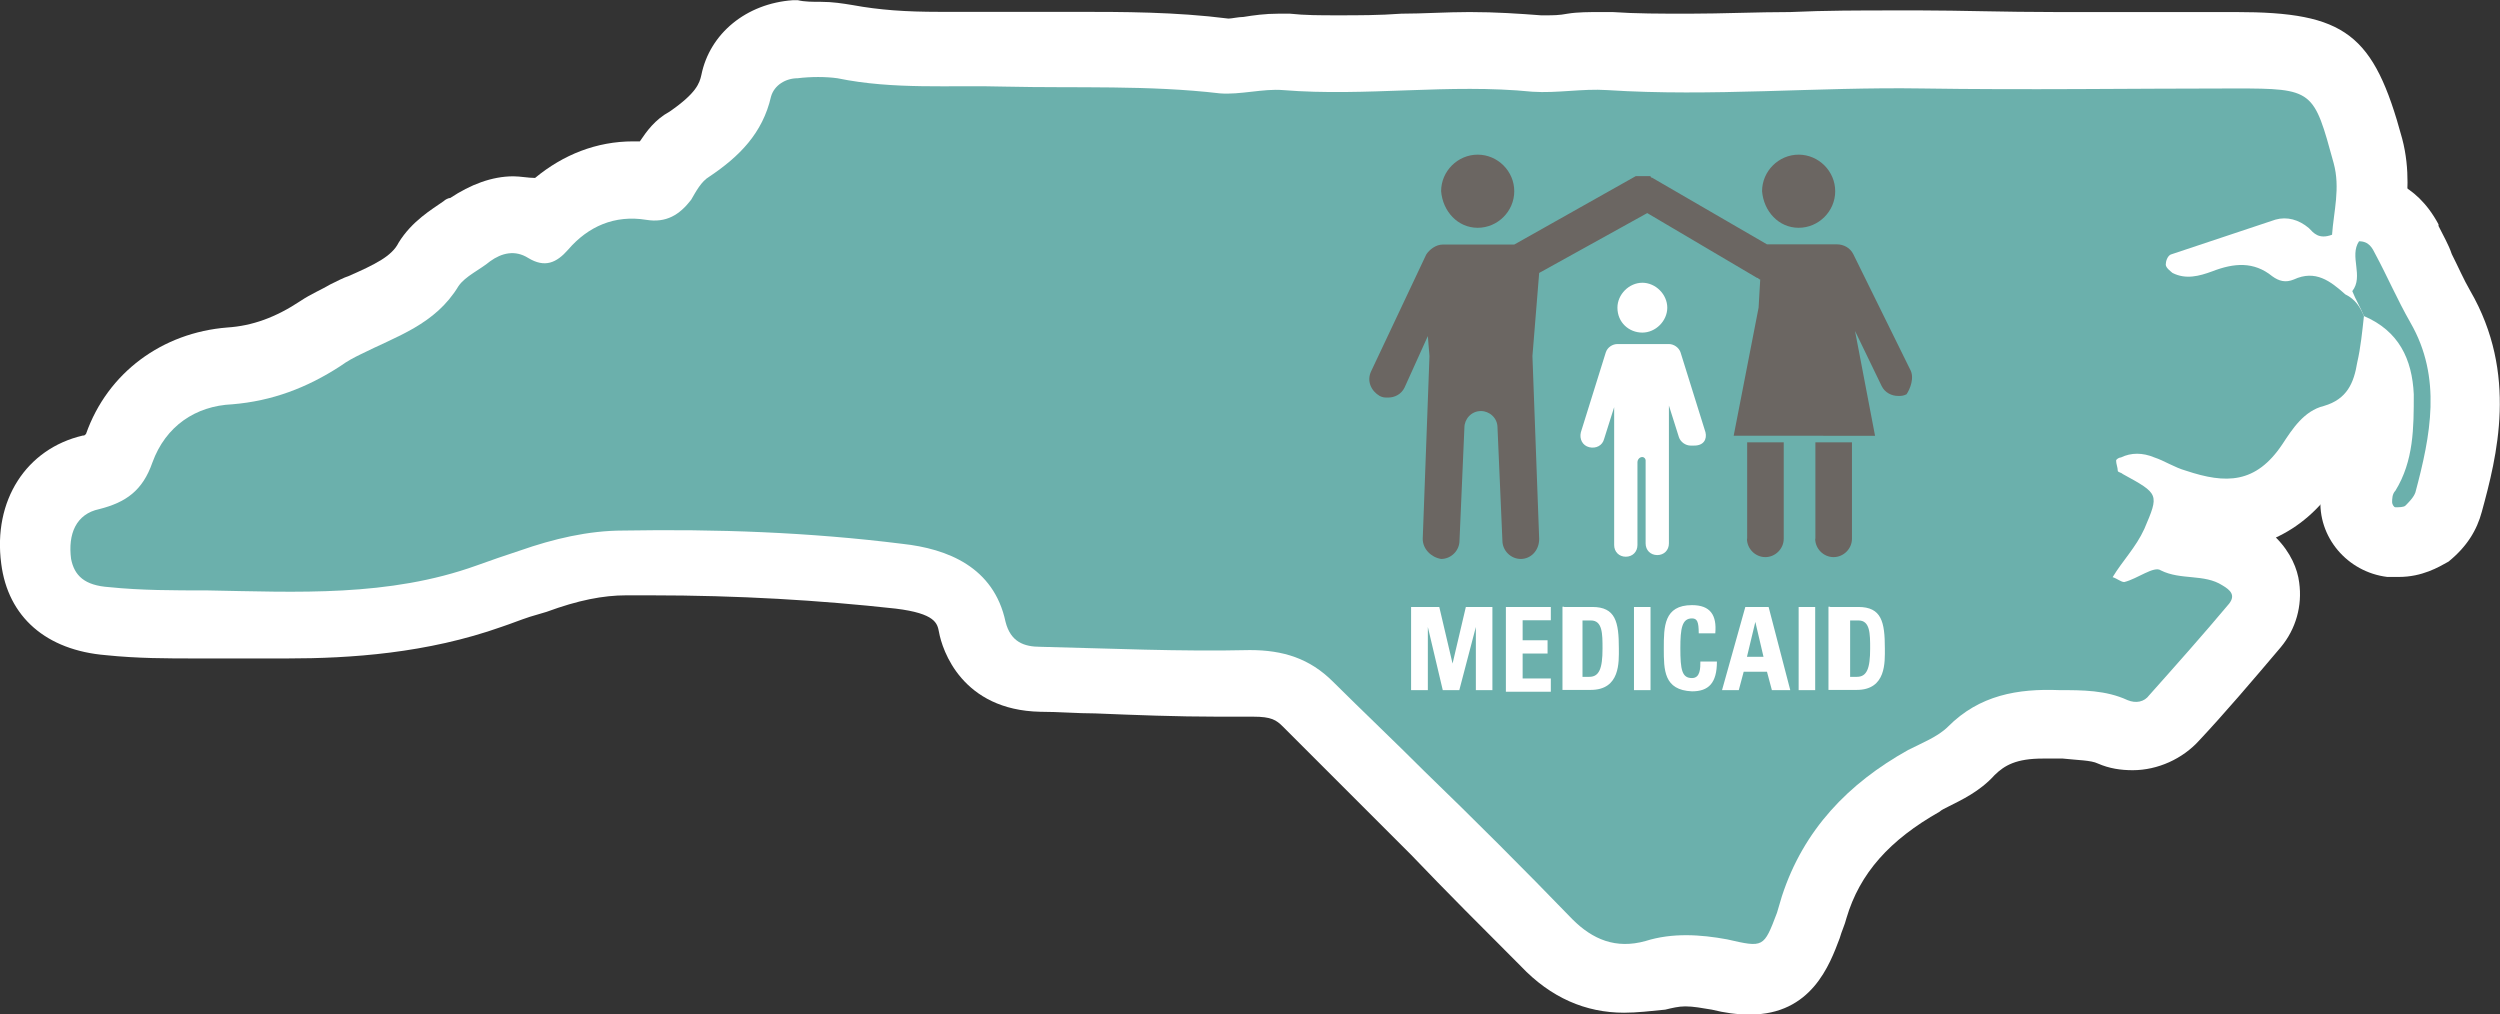 <svg id="Layer_1" xmlns="http://www.w3.org/2000/svg" viewBox="0.2 110.3 1223.7 496.4"><rect x="0.2" y="110.3" width="1223.7" height="496.4" fill="#333333" stroke="none"/><path fill="#FFF" d="M1174.4 392.7h-5.7c-19.5-2.4-34.2-19.5-32.6-39.1v-.8c0-4.1 1.6-12.2 6.5-20.3 3.3-4.9 3.3-13 3.3-25.2V304c0-4.1-.8-5.7-.8-5.7s-.8-.8-1.6-.8l-11.4-4.9-21.2-42.3 8.1-9.8c-.8-7.3 0-17.9 6.5-28.5l9.8-15.5 17.9-.8h2.4c9.8 0 26.9 3.3 38.2 24.4v.8c2.4 4.9 4.9 9 6.5 13.8 3.3 6.5 5.7 12.2 9 17.9 23.6 40.7 13 81.4 5.7 108.2-2.4 9-7.3 17.1-16.3 24.4-4.8 2.7-12.9 7.5-24.3 7.5z"/><path fill="#FFF" d="M795.1 606c-18.7 0-35.8-7.3-50.5-22.8-17.9-17.9-36.6-36.6-53.7-54.5L673 510.8l-15.5-15.5-29.3-29.3c-3.3-3.3-5.7-4.9-14.6-4.9h-17.1c-20.3 0-40.7-.8-60.2-1.6-9 0-17.9-.8-26.9-.8-38.3-.8-48-30.1-49.6-39.1-.8-4.1-1.6-9-21.2-11.4-37.4-4.1-76.5-6.5-120.4-6.5h-11.4c-11.4 0-23.6 2.4-39.1 8.1l-8.1 2.4c-4.9 1.6-9 3.3-13.8 4.9-36.6 13-74.1 15.5-105 15.5H96c-13.8 0-28.5 0-43.9-1.6-29.3-2.4-48-18.7-51.3-44.8-4.1-30.9 12.2-56.2 39.9-62.7.8 0 .8 0 1.6-.8 10.6-30.1 37.4-49.6 69.2-52.1 12.2-.8 23.6-4.9 35.8-13 4.9-3.3 10.6-5.7 14.6-8.1 3.3-1.6 6.5-3.3 9-4.1 13-5.7 21.2-9.8 24.4-16.3 6.5-10.6 16.3-16.3 22-20.3.8-.8 2.4-1.6 3.3-1.6 9.8-6.5 20.3-10.6 30.9-10.6 3.3 0 7.3.8 10.6.8 13.8-11.4 30.1-17.9 48-17.9h3.3c3.3-4.9 7.3-10.6 14.6-14.6 13-9 14.6-13.8 15.5-17.9 4.1-20.3 22-35 44.8-36.6h2.4c3.3.8 7.3.8 11.4.8 5.7 0 10.6.8 15.5 1.6 13 2.4 26 3.3 42.3 3.3h65.9c24.4 0 49.6 0 75.7 3.3 1.6 0 4.9-.8 7.3-.8 4.9-.8 10.6-1.6 17.1-1.6h5.7c7.3.8 14.6.8 23.6.8 9.8 0 20.3 0 30.9-.8 10.6 0 22-.8 33.4-.8 13 0 24.4.8 35 1.6h2.4c3.3 0 6.5 0 10.6-.8 4.9-.8 10.6-.8 16.3-.8h5.7c11.4.8 23.6.8 37.4.8 16.3 0 33.4-.8 49.6-.8 17.1-.8 34.2-.8 51.3-.8h13c18.7 0 39.9.8 65.9.8H1094.6c53.7 0 67.5 10.6 81.4 61.9 4.1 15.5 2.4 29.3 1.6 38.2 0 2.4-.8 5.7-.8 7.3v6.5l.8.8 13.8 26.9-1.6 10.6c0 2.4-.8 4.1-.8 6.5l-2.4 17.1c-4.9 30.1-22.8 42.3-37.4 48-.8 1.6-2.4 3.3-3.3 4.9l-.8.8c-9.8 14.6-20.3 22.8-30.9 27.7 7.3 7.3 10.6 15.5 11.4 22 1.6 11.4-1.6 22.8-9 31.7-13.8 16.3-27.7 32.6-39.9 45.6-8.1 9-20.3 14.6-32.6 14.6-5.7 0-11.4-.8-17.1-3.3-3.3-1.6-9.8-1.6-17.1-2.4h-9.8c-13 0-18.7 3.3-23.6 8.1-7.3 8.1-16.3 12.2-22.8 15.5-1.6.8-3.3 1.6-4.1 2.4-24.4 13.8-39.1 30.1-45.6 52.1-.8 3.3-2.4 6.5-3.3 9.8-4.9 13-13.8 37.4-43.9 37.4-6.5 0-12.2-.8-18.7-2.4-4.9-.8-9-1.6-13-1.6-3.3 0-6.5.8-9.8 1.6-7.2.7-13.7 1.5-20.2 1.5z"/><path fill="#6BB0AC" d="M1157.3 265c-.8 7.3-1.6 15.5-3.3 22.8-1.6 9.8-4.9 17.9-16.3 21.2-9.8 2.4-15.5 11.4-20.3 18.7-13 19.5-27.7 19.5-47.2 13-5.7-1.6-10.6-4.9-15.5-6.5-5.7-2.4-11.4-2.4-16.3 0-.8 0-2.4.8-2.4 1.6 0 1.6.8 3.3.8 4.9 0 .8 1.6.8 2.4 1.6 17.9 9.8 17.9 9.8 10.6 26.9-4.1 9-10.6 15.5-15.5 23.6 2.4.8 4.1 2.4 5.7 2.4 6.5-1.6 14.6-8.1 17.9-5.7 9.8 4.9 21.2 1.6 30.1 7.3 4.1 2.4 6.5 4.9 3.3 9-13 15.5-26 30.1-39.1 44.8-2.4 3.3-6.5 4.1-10.6 2.4-10.6-4.9-22-4.9-33.4-4.9-20.3-.8-39.1 2.4-54.5 17.9-4.9 4.9-13 8.1-19.5 11.4-29.2 16.3-51.2 39-61.8 71.6-.8 2.4-1.6 5.7-2.4 8.1-6.5 17.1-6.5 17.1-24.4 13-13-2.4-26.9-3.3-39.9.8-14.6 4.1-26-.8-35.8-10.6-23.6-24.4-48-48.8-72.4-72.4-14.6-14.6-30.1-29.3-44.8-43.9-11.4-11.4-24.4-15.5-40.7-15.5-34.2.8-68.4-.8-102.5-1.6-8.1 0-14.6-2.4-17.1-12.2-5.7-26.9-28.5-35.8-50.5-38.2-45.6-5.7-91.1-7.3-136.7-6.5-17.1 0-34.2 4.1-50.5 9.8-7.3 2.4-14.6 4.9-21.2 7.3-43.1 15.5-87.9 13-131.8 12.2-16.3 0-32.6 0-48-1.6-12.2-.8-17.1-5.7-18.7-13.8-1.6-12.2 2.4-22 13.8-24.4 13-3.3 21.2-9 26-22.8 6.5-17.9 21.2-27.7 39.1-28.5 19.5-1.6 36.6-8.1 52.9-18.7 3.3-2.4 6.5-4.1 9.8-5.7 17.9-9 36.6-14.6 48-33.4 3.3-4.9 10.6-8.1 15.5-12.2 5.7-4.1 12.2-5.7 18.7-1.6 8.1 4.9 13.8 2.4 19.5-4.1 9.8-11.4 22.8-17.1 38.2-14.6 9.8 1.6 16.3-2.4 22-9.8 2.4-4.1 4.9-9 9-11.4 14.6-9.8 26-21.2 30.1-39.1 1.6-5.7 7.3-9 13-9 6.5-.8 13.8-.8 19.5 0 27.7 5.7 55.3 3.3 82.2 4.1 35 .8 70-.8 105 3.3 9.8.8 21.2-2.4 30.9-1.6 40.7 3.3 81.4-3.3 122.1.8 12.2.8 24.4-1.6 36.6-.8 51.3 3.3 102.5-1.6 153.8-.8s102.5 0 153.8 0c38.2 0 38.2.8 48 36.6 3.3 12.2 0 23.6-.8 35-6.5 2.4-9-.8-11.4-3.3-4.9-4.1-10.6-5.7-16.3-4.1l-51.3 17.1c-1.6.8-2.4 3.3-2.4 4.9s2.4 3.3 3.3 4.1c6.5 3.3 13 1.6 19.5-.8 10.6-4.1 20.3-4.9 29.3 2.4 3.3 2.4 6.5 3.3 10.6 1.6 10.6-4.9 17.9.8 25.2 7.3 5 2.4 7.4 6.5 9.1 10.6z"/><path fill="#6BB0AC" d="M1157.3 265c-1.6-4.1-4.1-8.1-5.7-12.2 5.7-7.3-1.6-17.1 3.3-24.4 4.9 0 6.5 3.3 8.1 6.5 5.7 10.6 10.6 22 17.1 33.4 15.5 26.9 9.8 55.3 2.4 83-.8 2.4-3.3 4.9-4.9 6.5-.8.8-3.3.8-4.9.8-.8 0-1.6-1.6-1.6-2.4 0-1.6 0-4.1 1.6-5.7 9-14.6 9-30.9 9-47.2-.8-17.2-7.3-31-24.4-38.3z"/><g><path fill="#FFF" d="M835 321.9l-12.2-39.1c-.8-2.4-3.3-4.1-5.7-4.1h-25.2c-2.4 0-4.9 1.6-5.7 4.1L774 321.9c-.8 3.3.8 6.5 4.1 7.3 3.3.8 6.5-.8 7.3-4.1l4.9-15.5v67.5c0 3.3 2.4 5.7 5.7 5.7s5.7-2.4 5.7-5.7v-40.7c0-.8.8-2.4 2.4-2.4.8 0 1.6.8 1.6 1.6v40.7c0 3.3 2.4 5.7 5.7 5.7s5.7-2.4 5.7-5.7v-67.5l4.9 15.5c.8 2.4 3.3 4.1 5.7 4.1h1.6c4.9.1 6.5-3.2 5.7-6.5zm-30.9-48.8c6.5 0 12.2-5.7 12.2-12.2 0-6.5-5.7-12.2-12.2-12.2-6.5 0-12.2 5.7-12.2 12.2 0 7.3 5.7 12.2 12.2 12.2z"/><path fill="#6B6662" d="M723.5 221.8c9.8 0 17.9-8.1 17.9-17.9 0-9.8-8.1-17.9-17.9-17.9s-17.9 8.1-17.9 17.9c.8 9.8 8.1 17.9 17.9 17.9zM935.1 291l-27.7-56.2c-1.6-3.3-4.9-4.9-8.1-4.9h-34.2l-56.2-32.6s-.8 0-.8-.8H800.9L741.4 230h-35c-3.3 0-6.5 2.4-8.1 4.9l-26.9 57c-2.4 4.9 0 9.8 4.1 12.2 1.6.8 2.4.8 4.1.8 3.3 0 6.5-1.6 8.1-4.9l11.4-25.2.8 9.8-3.3 89.5c0 4.9 4.1 9 9 9.8 4.9 0 9-4.1 9-9l2.4-55.3c0-4.1 3.3-8.1 8.1-8.1 4.1 0 8.1 3.3 8.1 8.1l2.4 55.3c0 4.9 4.1 9 9 9s9-4.1 9-9.8l-3.3-89.5 3.3-40.7 52.9-29.3 53.7 31.7c.8 0 .8.8 1.6.8l-.8 13.8-12.2 62.7H918l-9.8-51.3 13 26.9c1.6 3.3 4.9 4.9 8.1 4.9 1.6 0 2.4 0 4.1-.8 1.7-2.5 4.1-8.2 1.7-12.3zm-54.5-69.2c9.8 0 17.9-8.1 17.9-17.9 0-9.8-8.1-17.9-17.9-17.9s-17.9 8.1-17.9 17.9c.8 9.8 8.1 17.9 17.9 17.9zm8.1 152.2c0 4.9 4.1 9 9 9s9-4.1 9-9v-47.2h-17.9V374zm-33.4 0c0 4.9 4.1 9 9 9s9-4.1 9-9v-47.2h-17.9V374z"/><g fill="#FFF"><path d="M690.9 448.1v-40.7h13.8l6.5 27.7 6.5-27.7h13v40.7h-8.1v-30.9l-8.1 30.9h-8.1l-7.3-30.9v30.9h-8.2zM737.3 448.1v-40.7h22v6.5h-13.8v9.8h12.2v6.5h-12.2v12.2h13.8v6.5h-22v-.8zM765.8 407.4h13.8c11.4 0 13 7.3 13 20.3 0 6.5.8 20.3-13.8 20.3H765v-40.7h.8zm8.2 34.2h4.1c4.9 0 6.5-4.1 6.5-13.8 0-7.3 0-13.8-5.7-13.8h-4.1v27.7h-.8zM800 448.1v-40.7h8.1v40.7H800zM814.6 427.7c0-10.6 0-21.2 13.8-21.2 9 0 12.2 4.9 11.4 13.8h-8.1c0-5.7-.8-7.3-3.3-7.3-4.9 0-5.7 4.9-5.7 14.6 0 10.6.8 14.6 5.7 14.6 4.1 0 4.1-4.9 4.1-8.1h8.1c0 10.6-4.1 14.6-12.2 14.6-13.8-.6-13.8-10.4-13.8-21zM843.1 448.1l11.4-40.7h11.4l10.6 40.7h-9l-2.4-9h-11.4l-2.4 9h-8.2zm16.3-33.4l-4.1 17.1h8.1l-4-17.1zM880.6 448.1v-40.7h8.1v40.7h-8.1zM896 407.4h13.8c11.4 0 13 7.3 13 20.3 0 6.5.8 20.3-13.8 20.3h-13.8v-40.7h.8zm9 34.2h4.1c4.9 0 6.5-4.1 6.5-13.8 0-7.3 0-13.8-5.7-13.8h-4.1v27.7h-.8z"/></g></g></svg>